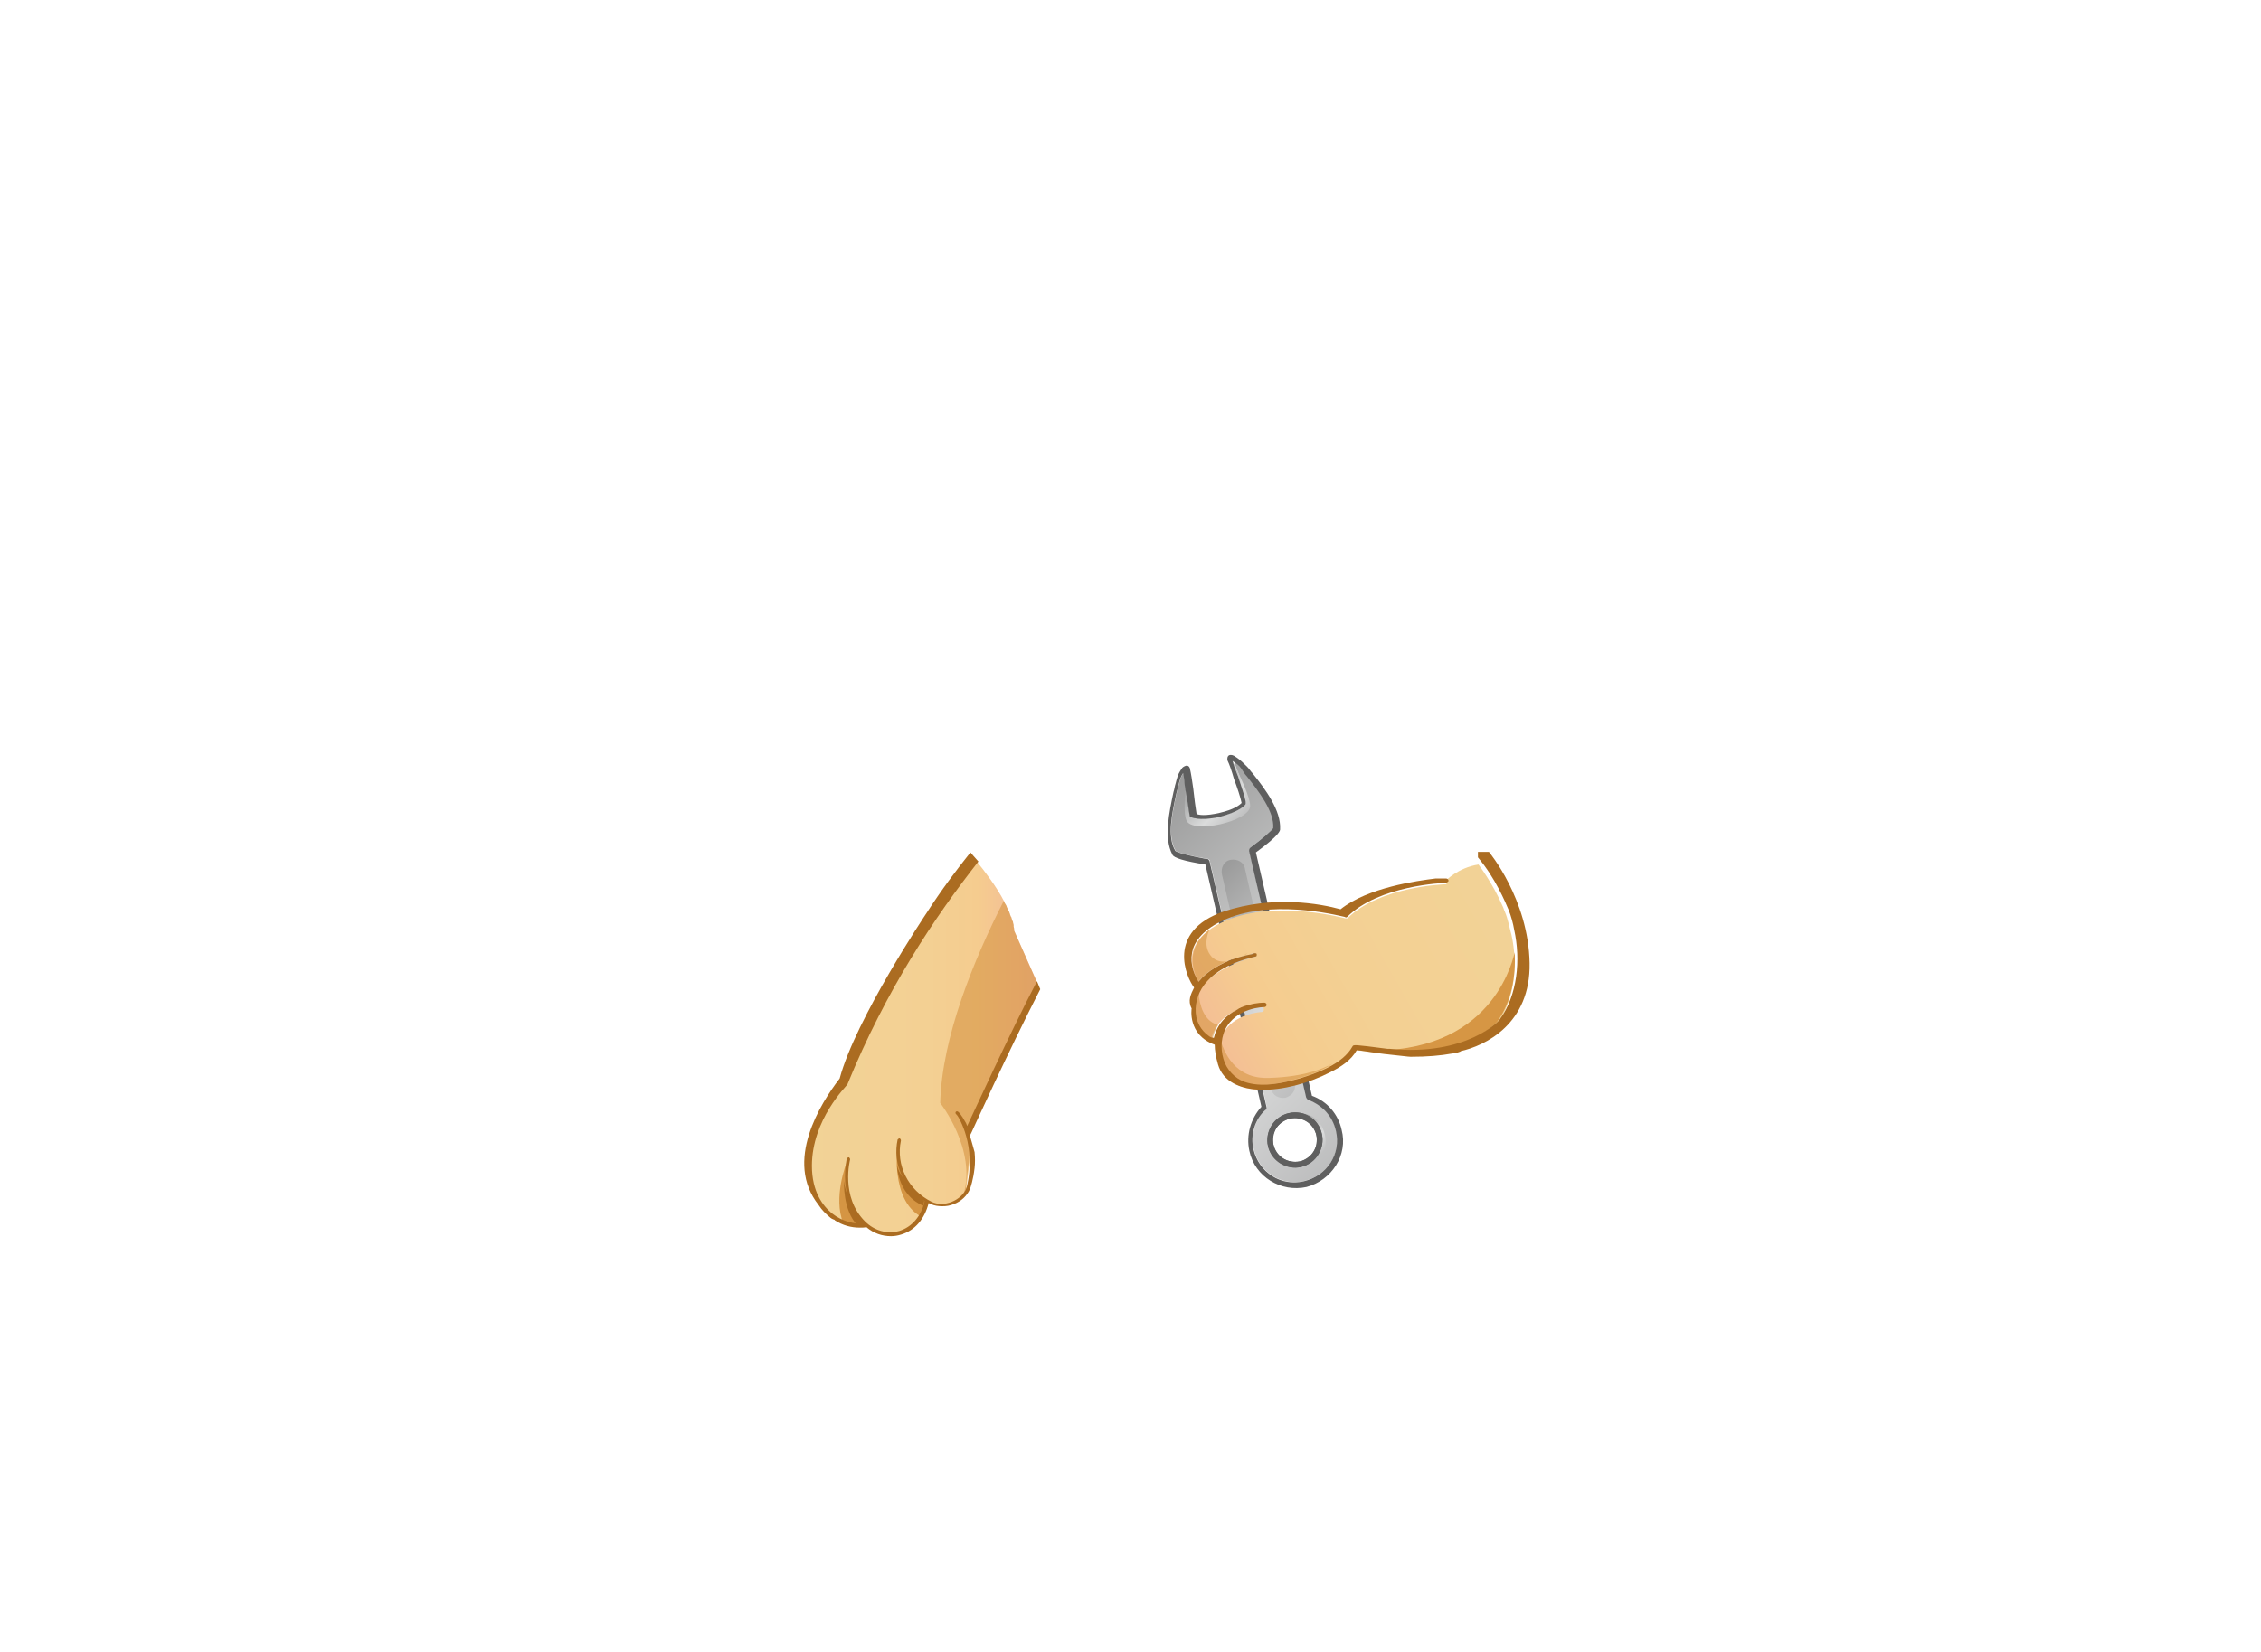 <?xml version="1.0" encoding="utf-8"?>
<!-- Generator: Adobe Illustrator 21.0.0, SVG Export Plug-In . SVG Version: 6.00 Build 0)  -->
<svg version="1.1" id="圖層_1" xmlns="http://www.w3.org/2000/svg" xmlns:xlink="http://www.w3.org/1999/xlink" x="0px" y="0px"
	 viewBox="0 0 822.9 601.4" style="enable-background:new 0 0 822.9 601.4;" xml:space="preserve">
<style type="text/css">
	.st0{fill:url(#SVGID_1_);}
	.st1{fill:#D59543;}
	.st2{fill:#AB6C21;}
	.st3{opacity:0.6;fill:#D59543;enable-background:new    ;}
	.st4{fill:url(#SVGID_2_);}
	.st5{fill:url(#SVGID_3_);}
	.st6{fill:url(#SVGID_4_);}
	.st7{fill:#E1BE3F;}
	.st8{opacity:0.6;fill:#E1BE3F;enable-background:new    ;}
	.st9{fill:url(#SVGID_5_);}
	.st10{fill:#5F5F5F;}
	.st11{fill:url(#SVGID_6_);}
	.st12{opacity:0.6;fill:url(#SVGID_7_);enable-background:new    ;}
	.st13{fill:url(#SVGID_8_);}
	.st14{fill:url(#SVGID_9_);}
	.st15{opacity:0.6;}
	.st16{fill:#E2BF40;}
	.st17{fill:#AC6D21;}
	.st18{fill:url(#SVGID_10_);}
	.st19{fill:#FFFFFF;}
	.st20{fill:#814323;}
	.st21{fill:#F4E3A5;}
	.st22{fill:#C88E2C;}
	.st23{fill:#AC7327;}
	.st24{fill:url(#SVGID_11_);}
	.st25{fill:url(#SVGID_12_);}
	.st26{fill:#EAA593;}
	.st27{fill:#3F210F;}
	.st28{opacity:0.25;fill:#E1BE3F;enable-background:new    ;}
	.st29{opacity:0.5;fill:#E1BE3F;enable-background:new    ;}
	.st30{fill:#F8E5A9;}
	.st31{fill:#DDBC90;}
	.st32{fill:#D7C6A6;}
	.st33{fill:url(#SVGID_13_);}
	.st34{fill:#4A1E0E;}
	.st35{opacity:0.4;fill:#E1BE3F;enable-background:new    ;}
	.st36{opacity:0.72;fill:#E1BE3F;enable-background:new    ;}
	.st37{fill:#875424;}
	.st38{fill:#3F210E;}
	.st39{fill:#3A1D13;}
	.st40{fill:url(#SVGID_14_);}
	.st41{fill:url(#SVGID_15_);}
	.st42{fill:#C58333;}
	.st43{fill:url(#SVGID_16_);}
	.st44{fill:url(#SVGID_17_);}
	.st45{fill:url(#SVGID_18_);}
	.st46{fill:url(#SVGID_19_);}
	.st47{fill:#FDEDD0;}
	.st48{fill:none;stroke:#FDEDD0;stroke-width:0.872;stroke-linecap:round;stroke-linejoin:round;stroke-miterlimit:10;}
	.st49{fill:url(#SVGID_20_);}
	.st50{fill:url(#SVGID_21_);}
	.st51{opacity:0.8;fill:url(#SVGID_22_);enable-background:new    ;}
	.st52{opacity:0.6;fill:#5F5F5F;enable-background:new    ;}
	.st53{opacity:0.5;fill:url(#SVGID_23_);enable-background:new    ;}
	.st54{fill:url(#SVGID_24_);}
	.st55{fill:url(#SVGID_25_);}
	.st56{opacity:0.8;fill:#FFFFFF;enable-background:new    ;}
	.st57{opacity:0.5;fill:url(#SVGID_26_);enable-background:new    ;}
	.st58{fill:url(#SVGID_27_);}
	.st59{fill:url(#SVGID_28_);}
	.st60{fill:url(#SVGID_29_);}
	.st61{fill:url(#SVGID_30_);}
	.st62{opacity:0.6;fill:#E2BF40;enable-background:new    ;}
	.st63{fill:url(#SVGID_31_);}
	.st64{fill:url(#SVGID_32_);}
	.st65{fill:url(#SVGID_33_);}
	.st66{fill:#2D613A;}
	.st67{fill:#E2F0E3;}
	.st68{opacity:0.6;fill:#B9DCB9;enable-background:new    ;}
	.st69{fill:none;stroke:#FFFFFF;stroke-width:1.189;stroke-linecap:round;stroke-miterlimit:10;}
	.st70{fill:url(#SVGID_34_);}
	.st71{fill:#C8C9CA;}
	.st72{fill:#E4CEA9;}
	.st73{fill:#CF361C;}
	.st74{fill:#C9A675;}
	.st75{fill:#B8761E;}
	.st76{fill:#8A2221;}
	.st77{fill:url(#SVGID_35_);}
	.st78{fill:url(#SVGID_36_);}
	.st79{fill:url(#SVGID_37_);}
	.st80{fill:#888888;}
	.st81{fill:#DBDCDC;}
	.st82{fill:#73291B;}
	.st83{fill:url(#SVGID_38_);}
	.st84{fill:url(#SVGID_39_);}
	.st85{fill:url(#SVGID_40_);}
	.st86{fill:url(#SVGID_41_);}
	.st87{fill:url(#SVGID_42_);}
	.st88{fill:url(#SVGID_43_);}
	.st89{fill:#33AEAA;}
	.st90{fill:#2B7470;}
	.st91{fill:url(#SVGID_44_);}
	.st92{fill:url(#SVGID_45_);}
	.st93{fill:url(#SVGID_46_);}
	.st94{fill:url(#SVGID_47_);}
	.st95{fill:url(#SVGID_48_);}
	.st96{fill:url(#SVGID_49_);}
	.st97{fill:url(#SVGID_50_);}
	.st98{opacity:0.6;fill:none;stroke:#33AEAA;stroke-width:1.382;stroke-miterlimit:10;enable-background:new    ;}
	.st99{opacity:0.6;fill:none;stroke:#33AEAA;stroke-width:1.233;stroke-miterlimit:10;enable-background:new    ;}
	.st100{fill:#C2E4EA;}
	.st101{opacity:0.5;fill:url(#SVGID_51_);enable-background:new    ;}
	.st102{opacity:0.5;fill:url(#SVGID_52_);enable-background:new    ;}
	.st103{fill:url(#SVGID_53_);}
	.st104{fill:url(#SVGID_54_);}
	.st105{fill:url(#SVGID_55_);}
	.st106{fill:#ACB530;}
	.st107{fill:url(#SVGID_56_);}
	.st108{fill:url(#SVGID_57_);}
	.st109{fill:url(#SVGID_58_);}
	.st110{fill:none;stroke:#ACB530;stroke-width:1.181;stroke-miterlimit:10;}
	.st111{opacity:0.6;fill:url(#SVGID_59_);enable-background:new    ;}
	.st112{fill:url(#SVGID_60_);}
	.st113{fill:url(#SVGID_61_);}
	.st114{fill:url(#SVGID_62_);}
	.st115{fill:url(#SVGID_63_);}
	.st116{fill:url(#SVGID_64_);}
	.st117{fill:url(#SVGID_65_);}
	.st118{fill:url(#SVGID_66_);}
	.st119{fill:url(#SVGID_67_);}
	.st120{fill:url(#SVGID_68_);}
	.st121{fill:url(#SVGID_69_);}
	.st122{fill:#933023;}
	.st123{fill:#13535D;}
	.st124{fill:#0A1315;}
	.st125{fill:#121F22;}
	.st126{fill:#223237;}
	.st127{fill:url(#SVGID_70_);}
	.st128{fill:#B4412A;}
	.st129{fill:url(#SVGID_71_);}
	.st130{opacity:0.4;fill:#223237;enable-background:new    ;}
	.st131{opacity:0.6;fill:#247082;enable-background:new    ;}
	.st132{opacity:0.7;fill:#223237;enable-background:new    ;}
	.st133{fill:url(#SVGID_72_);}
	.st134{fill:url(#SVGID_73_);}
	.st135{fill:url(#SVGID_74_);}
	.st136{fill:url(#SVGID_75_);}
	.st137{fill:url(#SVGID_76_);}
	.st138{fill:url(#SVGID_77_);}
	.st139{fill:url(#SVGID_78_);}
	.st140{fill:url(#SVGID_79_);}
	.st141{fill:url(#SVGID_80_);}
	.st142{fill:url(#SVGID_81_);}
	.st143{fill:url(#SVGID_82_);}
	.st144{fill:url(#SVGID_83_);}
	.st145{fill:url(#SVGID_84_);}
	.st146{fill:url(#SVGID_85_);}
	.st147{fill:url(#SVGID_86_);}
	.st148{fill:url(#SVGID_87_);}
	.st149{fill:#D69644;}
</style>
<g>
	<g>
		
			<linearGradient id="SVGID_1_" gradientUnits="userSpaceOnUse" x1="292.015" y1="220.873" x2="377.055" y2="220.873" gradientTransform="matrix(1 0 0 -1 0 602)">
			<stop  offset="0" style="stop-color:#F2D397"/>
			<stop  offset="0.533" style="stop-color:#F3D093"/>
			<stop  offset="0.753" style="stop-color:#F5CC8F"/>
			<stop  offset="1" style="stop-color:#F3B699"/>
		</linearGradient>
		<path class="st0" d="M377.2,357.1l-8.1-18.3c0-0.4,0-1-0.2-1.5c0-0.2,0-0.4,0-0.4c0-0.4-0.2-0.8-0.2-1s0-0.4-0.2-0.6
			c-0.2-0.4-0.2-0.8-0.4-1.2c0-0.2,0-0.2-0.2-0.4c-0.2-0.6-0.4-1-0.6-1.7c0-0.2-0.2-0.2-0.2-0.4c-0.2-0.4-0.4-0.8-0.6-1.2
			c0-0.2-0.2-0.4-0.2-0.6c-0.2-0.4-0.4-0.8-0.6-1c0-0.2-0.2-0.4-0.2-0.6c-2.9-5.6-7.1-11-10-14.6c-0.2-0.2-0.2-0.2-0.4-0.4
			c-15.8,20-33.7,47.3-47.9,81.6c0,0-12.9,12.3-12.9,29.8c0,17.5,13.3,23.1,20.6,21.4l0,0c8.1,7.1,19.6,2.7,21.9-8.7v-0.2
			c0.4,0.2,1,0.6,1.7,0.8c4.8,2.5,11.2-0.6,13.3-5l0,0l0,0c0-0.2,0.2-0.4,0.2-0.6l-0.2-0.2l1.7-14.2h-0.4v-3.5l-0.6-2.5
			c0.2-0.6,0.6-1.5,0.8-2.3l0.6-1l0.8-2.5v-0.6c2.7-6.5,6.7-15.4,11.9-26c3.3-6.9,7.3-14.2,11.2-21L377.2,357.1z"/>
	</g>
	<path class="st1" d="M326.6,417.3c0,0-2.5,19.2,8.3,25.4l1.9-5.4C337,437.3,325.4,431.5,326.6,417.3z"/>
	<path class="st1" d="M308.1,423.3c0,0-5,12.7-1.2,21.9c0,0,3.3,1.2,8.3,0.8C315.2,446,306.4,441.7,308.1,423.3z"/>
	<path class="st2" d="M326.4,423.3c0,0-0.2,11.5,9.6,15.6l0.4-1.7C336.4,437.3,326.2,428.1,326.4,423.3z"/>
	<path class="st2" d="M307.2,430c0,0-0.6,10.6,5,16.2l3.5-0.2C315.8,446,308.1,438.8,307.2,430z"/>
	<path class="st3" d="M377.2,357.1l-8.1-18.3c0-0.4,0-1-0.2-1.5c0-0.2,0-0.4,0-0.4c0-0.4-0.2-0.8-0.2-1s0-0.4-0.2-0.6
		c-0.2-0.4-0.2-0.8-0.4-1.2c0-0.2,0-0.2-0.2-0.4c-0.2-0.6-0.4-1-0.6-1.7c0-0.2-0.2-0.2-0.2-0.4c-0.2-0.4-0.4-0.8-0.6-1.2
		c0-0.2-0.2-0.4-0.2-0.6c-0.2-0.4-0.4-0.8-0.6-1c0-0.2-0.2-0.4-0.2-0.6c0,0,0-0.2-0.2-0.2c-10.8,21.2-22.5,49.6-23.1,73.5
		c0,0,13.3,16.9,8.5,33.3c0.4-0.4,0.6-1,0.8-1.7l0,0l0,0c0-0.2,0.2-0.4,0.2-0.6l-0.2-0.2l1.7-14.2h-0.4v-3.5l-0.8-3.1l1.9-2.7l1-2.5
		l20-43.5c0,0,1-1.2,2.9-4.2L377.2,357.1z"/>
	<g>
		<path class="st2" d="M353,413.4l0.6-1.2l0,0c0.2-0.4,13.1-28.9,25-52.1l-1.2-2.9l0,0c-10.8,20.8-22.7,47.1-25.4,52.7
			c-0.4-1.2-0.8-1.7-0.8-1.7l0,0c-1-1.9-2.3-3.5-2.5-3.5c-0.2-0.2-0.6-0.2-0.8,0c-0.2,0.2-0.2,0.6,0,0.8c0.2,0.2,0.6,0.6,0.8,1
			c0,0,6.9,10.6,3.1,25.8l0,0c-0.8,2.3-2.9,4.2-5.4,5.2c-2.5,1-5.2,1-7.3,0c-8.5-4.2-13.1-13.3-11.2-22.3c0-0.4-0.2-0.6-0.4-0.8
			c-0.4,0-0.6,0.2-0.8,0.4c-1.9,8.7,2.1,17.7,9.8,22.5c-1.2,5.4-4.6,9.4-9.2,10.8c-4.4,1.2-9,0-12.5-3.5c-9-9-5.4-22.5-5.4-22.5
			c0-0.4-0.2-0.6-0.4-0.8c-0.4,0-0.6,0.2-0.8,0.4c0,0.2-3.5,14.4,5.8,23.7l0,0c-2.9,0.2-7.3-0.6-11.2-3.7c-3.3-2.7-7.3-7.9-7.3-17.3
			c0-16.9,12.7-29.1,12.7-29.4l0.2-0.2c14-34.4,32.1-61.4,47.7-81.2l-0.2-0.2c-1-1.2-2.1-2.3-2.7-3.1l0,0
			c-5.2,6.5-10.6,13.7-16,22.1l0,0c0,0-25.8,38.5-31.6,60.2c-7.1,9.2-20.2,30.2-7.7,46c1.2,1.9,2.7,3.3,4,4.4c0.4,0.4,1,0.8,1.7,1
			c0.2,0,0.2,0.2,0.2,0.2l0,0c2.9,1.9,6,2.7,9.2,2.7c0.8,0,1.7,0,2.3-0.2c2.7,2.3,5.8,3.3,9,3.3c1.2,0,2.5-0.2,3.7-0.6
			c5-1.5,8.5-5.6,10-11.5c0.2,0.2,0.6,0.4,0.8,0.4c1.2,0.6,2.7,0.8,4.2,0.8c1.5,0,2.7-0.2,4.2-0.8c2.7-1,4.8-3.1,5.8-5.4l0,0
			c0,0,0,0,0-0.2c0-0.2,0.2-0.2,0.2-0.4l0,0c0,0,1-2.7,1.5-7.1c0.2-1.7,0.2-3.7,0-5.8C354.1,417.3,353.5,415,353,413.4z"/>
	</g>
</g>
<g>
	<g>
		
			<linearGradient id="SVGID_2_" gradientUnits="userSpaceOnUse" x1="605.833" y1="237.511" x2="720.221" y2="426.553" gradientTransform="matrix(0.975 -0.224 0.224 0.975 -253.81 188.618)">
			<stop  offset="0" style="stop-color:#888888"/>
			<stop  offset="0.521" style="stop-color:#DBDCDC"/>
			<stop  offset="1" style="stop-color:#9E9E9F"/>
		</linearGradient>
		<path class="st4" d="M454.3,282.5c-0.8-0.8-1.2-1.6-2-2.8s-2-2-3.2-2.8l0,0c0.4,1.6,1.2,3.6,2,5.6c1.2,3.6,2.4,7.2,2.8,9.2
			c0,0.4,0,0.4,0,0.8c0,0.4-2,2.8-9.6,4.8c-7.6,1.6-10.4,0-10.4,0c-0.4,0-0.8,0-0.8-0.4c-0.4-2-0.8-6-1.6-9.6
			c-0.4-2.4-0.4-4.4-0.8-6l0,0c-0.8,1.2-1.2,2.4-1.6,4c-0.4,1.2-0.4,2-0.8,3.2c-1.6,7.2-3.6,16-0.4,21.2c0.8,0.8,6,2,10.8,2.8h0.4
			c0.4,0,1.2,0.4,1.2,0.8l20.8,89.8c0,0.4,0,0.8-0.4,0.8c-4,3.6-5.6,9.2-4.4,14.4c2,8.4,10,13.6,18.4,11.6c8.4-2,13.6-10,11.6-18.4
			c-1.2-5.2-4.8-9.2-10-11.2c-0.4,0-0.4-0.4-0.8-0.8l-20.8-89.8c0-0.4,0-0.8,0.4-1.2c4.4-3.2,8-6.4,8.4-7.2
			C464.3,295.4,458.7,288.6,454.3,282.5z M479.1,413.2c0.8,4.4-1.6,8.4-6,9.6c-4.4,0.8-8.4-1.6-9.6-6c-1.2-4.4,1.6-8.4,6-9.6
			C473.9,406,478.3,408.8,479.1,413.2z"/>
		
			<linearGradient id="SVGID_3_" gradientUnits="userSpaceOnUse" x1="628.458" y1="277.489" x2="691.766" y2="382.115" gradientTransform="matrix(0.975 -0.224 0.224 0.975 -253.81 188.618)">
			<stop  offset="0" style="stop-color:#888888"/>
			<stop  offset="0.521" style="stop-color:#DBDCDC"/>
			<stop  offset="1" style="stop-color:#9E9E9F"/>
		</linearGradient>
		<path class="st5" d="M467.9,399.6L467.9,399.6c-2.4,0.4-4.8-0.8-5.2-3.2l-18-78.2c-0.4-2.4,0.8-4.8,3.2-5.2l0,0
			c2.4-0.4,4.8,0.8,5.2,3.2l18,78.2C471.9,396.8,470.3,398.8,467.9,399.6z"/>
		
			<linearGradient id="SVGID_4_" gradientUnits="userSpaceOnUse" x1="647.77" y1="241.83" x2="666.836" y2="273.339" gradientTransform="matrix(0.975 -0.224 0.224 0.975 -253.81 188.618)">
			<stop  offset="0" style="stop-color:#888888"/>
			<stop  offset="0.521" style="stop-color:#DBDCDC"/>
			<stop  offset="1" style="stop-color:#9E9E9F"/>
		</linearGradient>
		<path class="st6" d="M431.4,285.4c0,4.8-0.8,10.4,0.4,13.2c2,5.2,23.2,0.4,23.2-5.2c0-3.2-3.6-10.8-6.4-16.4l0,0
			c0.4,1.6,1.2,3.6,2,5.6c1.2,3.6,2.4,7.2,2.8,9.2c0,0.4,0,0.4,0,0.8c0,0.4-2,2.8-9.6,4.8c-7.6,1.6-10.4,0-10.4,0s-0.4,0-0.4-0.4
			c-0.4-2-0.8-6-1.6-9.6C431.8,286.6,431.4,286.2,431.4,285.4z"/>
		
			<linearGradient id="SVGID_5_" gradientUnits="userSpaceOnUse" x1="654.393" y1="373.647" x2="667.865" y2="395.912" gradientTransform="matrix(0.975 -0.224 0.224 0.975 -253.81 188.618)">
			<stop  offset="0" style="stop-color:#888888"/>
			<stop  offset="0.521" style="stop-color:#DBDCDC"/>
			<stop  offset="1" style="stop-color:#9E9E9F"/>
		</linearGradient>
		<path class="st9" d="M481.9,412c-2-6.8-8.8-6.8-8.8-6.8l-0.4,2c3.2,0.4,5.6,2.8,6.4,6c0.8,3.6-1.2,7.6-4.4,9.2l0.8,2
			C480.7,422,483.9,418.4,481.9,412z"/>
		<g>
			<path class="st10" d="M475.5,432.1c-9.2,2-18.8-3.6-20.8-13.2c-1.2-5.6,0.4-11.6,4.4-16l-20.4-88.2c-7.6-1.2-11.6-2.4-12-3.6
				c-3.2-6-1.2-15.2,0.4-22.8c0.4-1.2,0.4-2,0.8-3.2c0.4-1.6,0.8-3.2,1.6-4.4l0.8-1.2c0.4-0.4,1.2-0.8,1.6-0.8
				c0.8,0,1.2,0.8,1.2,1.2c0.4,1.6,0.8,4.4,1.2,7.2c0.4,3.6,0.8,6.8,1.2,9.2c0.8,0.4,3.2,0.8,8.4-0.4c5.2-1.2,7.2-2.8,8-3.6
				c-0.4-2-1.6-5.6-2.8-8.8c-0.8-2.8-1.6-5.2-2.4-6.8c0-0.8,0-1.2,0.4-1.6c0.4-0.4,1.2-0.4,2,0l1.2,0.8c1.2,0.8,2.4,2,3.6,3.2
				c0.8,0.8,1.2,1.6,2,2.4c4.8,6,10.4,13.6,10,20.4c0,0.4,0,2-8.8,8.4l20.4,88.6c5.6,2,9.6,6.8,10.8,12.4
				C490.7,420.4,484.7,429.7,475.5,432.1z M438.6,312.6L438.6,312.6c0.8,0,1.2,0,1.6,0.8l20.8,89.8c0,0.4,0,0.8-0.4,0.8
				c-4,3.6-5.6,9.2-4.4,14.4c2,8.4,10,13.6,18.4,11.6c8.4-2,13.6-10,11.6-18.4c-1.2-5.2-4.8-9.2-10-11.2c-0.4,0-0.4-0.4-0.8-0.8
				l-20.8-89.8c0-0.4,0-0.8,0.4-1.2c4.4-3.2,8-6.4,8.4-7.2c0.4-6-5.2-13.2-9.6-18.8c-0.8-0.8-1.2-1.6-2-2.8l0,0
				c-0.8-1.2-2-2-3.2-2.8l0,0c0.4,1.6,1.2,3.6,2,5.6c1.2,3.6,2.4,7.2,2.8,9.2c0,0.4,0,0.4,0,0.8c0,0.4-2,2.8-9.6,4.8
				c-7.6,1.6-10.4,0-10.4,0s-0.4,0-0.4-0.4c-0.4-2-0.8-6-1.6-9.6c-0.4-2.4-0.4-4.4-0.8-6l0,0c-0.8,1.2-1.2,2.4-1.6,4
				c-0.4,1.2-0.4,2-0.8,3.2c-1.6,7.2-3.6,16-0.4,21.2C429,310.6,434.2,311.8,438.6,312.6z M463.9,301.4L463.9,301.4L463.9,301.4z
				 M473.5,424.8c-5.2,1.2-10.8-2-12-7.6c-1.2-5.2,2-10.8,7.6-12c5.2-1.2,10.8,2,12,7.6C482.3,418,479.1,423.6,473.5,424.8z
				 M469.5,407.2c-4.4,0.8-6.8,5.2-6,9.6c0.8,4.4,5.2,6.8,9.6,6s6.8-5.2,6-9.6C478.3,408.8,473.9,406,469.5,407.2z"/>
			<path class="st10" d="M469.1,405.2c-5.2,1.2-8.8,6.8-7.6,12s6.8,8.8,12,7.6c5.2-1.2,8.8-6.8,7.6-12
				C479.9,407.2,474.7,404,469.1,405.2z M473.1,422.8c-4.4,0.8-8.4-1.6-9.6-6c-1.2-4.4,1.6-8.4,6-9.6c4.4-0.8,8.4,1.6,9.6,6
				C480.3,417.2,477.5,421.6,473.1,422.8z"/>
		</g>
	</g>
	<g>
		<g>
			
				<linearGradient id="SVGID_6_" gradientUnits="userSpaceOnUse" x1="706.633" y1="317.113" x2="835.895" y2="390.421" gradientTransform="matrix(-1 0 0 1 1267.924 0)">
				<stop  offset="0" style="stop-color:#F2D397"/>
				<stop  offset="0.533" style="stop-color:#F3D093"/>
				<stop  offset="0.753" style="stop-color:#F5CC8F"/>
				<stop  offset="1" style="stop-color:#F3B699"/>
			</linearGradient>
			<path class="st11" d="M456.7,348.3c0.4,0,0.8-0.4,0.4-0.8c0-0.4-0.4-0.8-0.8-0.4c-0.4,0-0.8,0-1.2,0.4l0,0c0,0-12.8,2-19.2,10
				c-2-4-2.8-8-1.6-11.6c1.6-4.8,6.4-8.8,14-11.6c18-6.4,41.3,0,41.3,0c0.4,0,0.4,0,0.8,0c11.6-11.6,35.3-12.4,35.7-12.4h0.4
				l-0.4-1.2c0,0,4.4-4.8,12-6c0,0,5.2,6.8,8.8,15.2c0.4,0.8,0.4,1.2,0.8,2l0,0l0,0c1.2,2.8,1.6,5.6,2.4,8.4
				c2.4,10.8,1.2,23.6-5.2,32.5c-0.4,0.4-12,13.6-40.1,10.8c-0.4,0-0.4,0-0.8,0l0,0c-12.4-1.6-12.4-1.6-12.8-0.8
				c-3.2,6.4-12.4,9.6-19.2,11.6c-6,1.6-13.2,3.2-18.8,1.6c-3.6-0.8-6.8-3.6-8.4-7.2c-2-4-2-8.4,0-12c4-8,14.4-8.4,14.4-8.4
				c0.4,0,0.8-0.4,0.8-0.8c0-0.4-0.4-2-0.8-2c-0.4,0-2.4,0-5.6,0.8l0,0c0,0-2.4,0.4-4.8,2l0,0c0,0-6.4,2.8-8,10
				c-0.8,0-1.2-0.4-2-0.8c-2.8-1.6-4-4.8-4.4-6.8c-0.8-4,0.4-8.4,2.8-11.6C441.4,354.3,447.9,350.7,456.7,348.3z"/>
		</g>
		<g class="st15">
			<path class="st149" d="M444.6,387.2c-1.6-3.2-1.6-6.8-0.8-10c1.6,6,5.6,15.6,18,15.2c14-0.4,20.8-4,23.2-5.2
				c-4,2.8-9.2,4.4-13.2,5.6c-6,1.6-13.2,3.2-18.8,1.6C449.5,393.6,446.6,391.2,444.6,387.2z"/>
			<path class="st149" d="M436.2,357.5c-2-4-2.8-8-1.6-11.6c0.8-2.8,2.8-5.2,5.6-7.6c-0.8,2-2.4,6.4,0.8,10c1.6,1.6,3.6,2,5.6,1.6
				C443,351.5,439,353.9,436.2,357.5z"/>
			<path class="st149" d="M439.4,377.1c-2.8-1.6-4-4.8-4.4-6.8c-0.4-2.8,0-6,1.2-8.8c0.4,4.4,2,10.4,7.2,11.6l0,0
				c-0.8,1.2-1.6,2.8-2,4.8C440.6,377.9,439.8,377.5,439.4,377.1z"/>
			<path class="st149" d="M452.7,347.9L452.7,347.9l1.2-0.8C453.5,347.1,453.1,347.5,452.7,347.9z"/>
		</g>
		<path class="st149" d="M551.3,346.7c0.4,8.8-1.2,18-6.4,25.3c-0.4,0.4-12,13.6-40.1,10.8c-0.4,0-0.4,0-0.8,0l0,0
			c-1.2,0-2.4-0.4-3.2-0.4C544.9,382,550.9,347.5,551.3,346.7z"/>
		<path class="st2" d="M434.6,359.5c-2.8-3.6-10.4-20.4,10.8-27.7c18-6,35.3-2.8,42.5-0.8l0,0c10-8,28.1-10.4,34.5-11.2
			c0.8,0,1.6,0,2,0c-0.4,0-0.4,0-0.8,0c1.6,0,2.4,0,2.8,0s0.8,0.4,0.8,0.8c0,0.4-0.8,0.8-1.2,0.8c-0.4,0-24.1,0.8-35.7,12.4
			c0,0-0.4,0.4-0.8,0c-0.4,0-23.6-6.4-41.3,0c-7.6,2.8-12.4,6.8-14,11.6c-1.2,4-0.4,8,2,12c6.4-8,19.2-10,19.2-10l0,0
			c0.4,0,0.8-0.4,1.2-0.4c0.4,0,0.8,0,0.8,0.4c0,0.4,0,0.8-0.4,0.8c-8.8,2-15.2,5.6-18.8,10.4c-2.4,3.2-3.6,7.6-2.8,11.6
			c0.4,2,1.6,4.8,4.4,6.8c0.4,0.4,1.2,0.8,2,0.8c1.6-7.2,8-10,8-10l0,0c2.4-1.6,4.8-2,4.8-2l0,0c2.8-0.8,5.2-0.8,5.6-0.8
			s0.8,0.4,0.8,0.8c0,0.4-0.4,0.8-0.8,0.8c0,0-10.4,0-14.4,8.4c-1.6,3.6-1.6,8,0,12c1.6,3.6,4.8,6.4,8.4,7.2c6,1.6,12.8,0,18.8-1.6
			c6.4-2,15.6-5.2,19.2-11.6c0.4-0.8,0.4-0.8,12.8,0.8l0,0c0.4,0,0.4,0,0.8,0c28.1,2.8,40.1-10.4,40.1-10.8
			c6.4-8.8,7.6-21.6,5.2-32.5c-0.4-2.4-1.2-5.2-2-7.2c-1.2-2.8-4.8-11.6-11.2-19.2v-2h4c0,0,14.4,17.2,14.8,40.5l0,0
			c0.4,22-16,30.1-25.3,32.1c0,0,0,0,0.4,0c-1.2,0.4-2,0.8-3.2,0.8l0,0l0,0c-4.4,0.8-9.2,1.2-15.2,1.2c-0.8,0-3.6-0.4-7.6-0.8
			c-4.4-0.4-10.8-1.6-12-1.6c-2,3.6-5.6,6-9.6,8l0,0c-16.4,8.4-37.3,9.6-40.9-2.8l0,0c-0.8-2.8-1.2-5.2-1.2-7.2
			c-10-3.6-8.4-13.2-8.4-13.2C432.2,364.3,433.4,361.9,434.6,359.5z"/>
	</g>
</g>
</svg>
